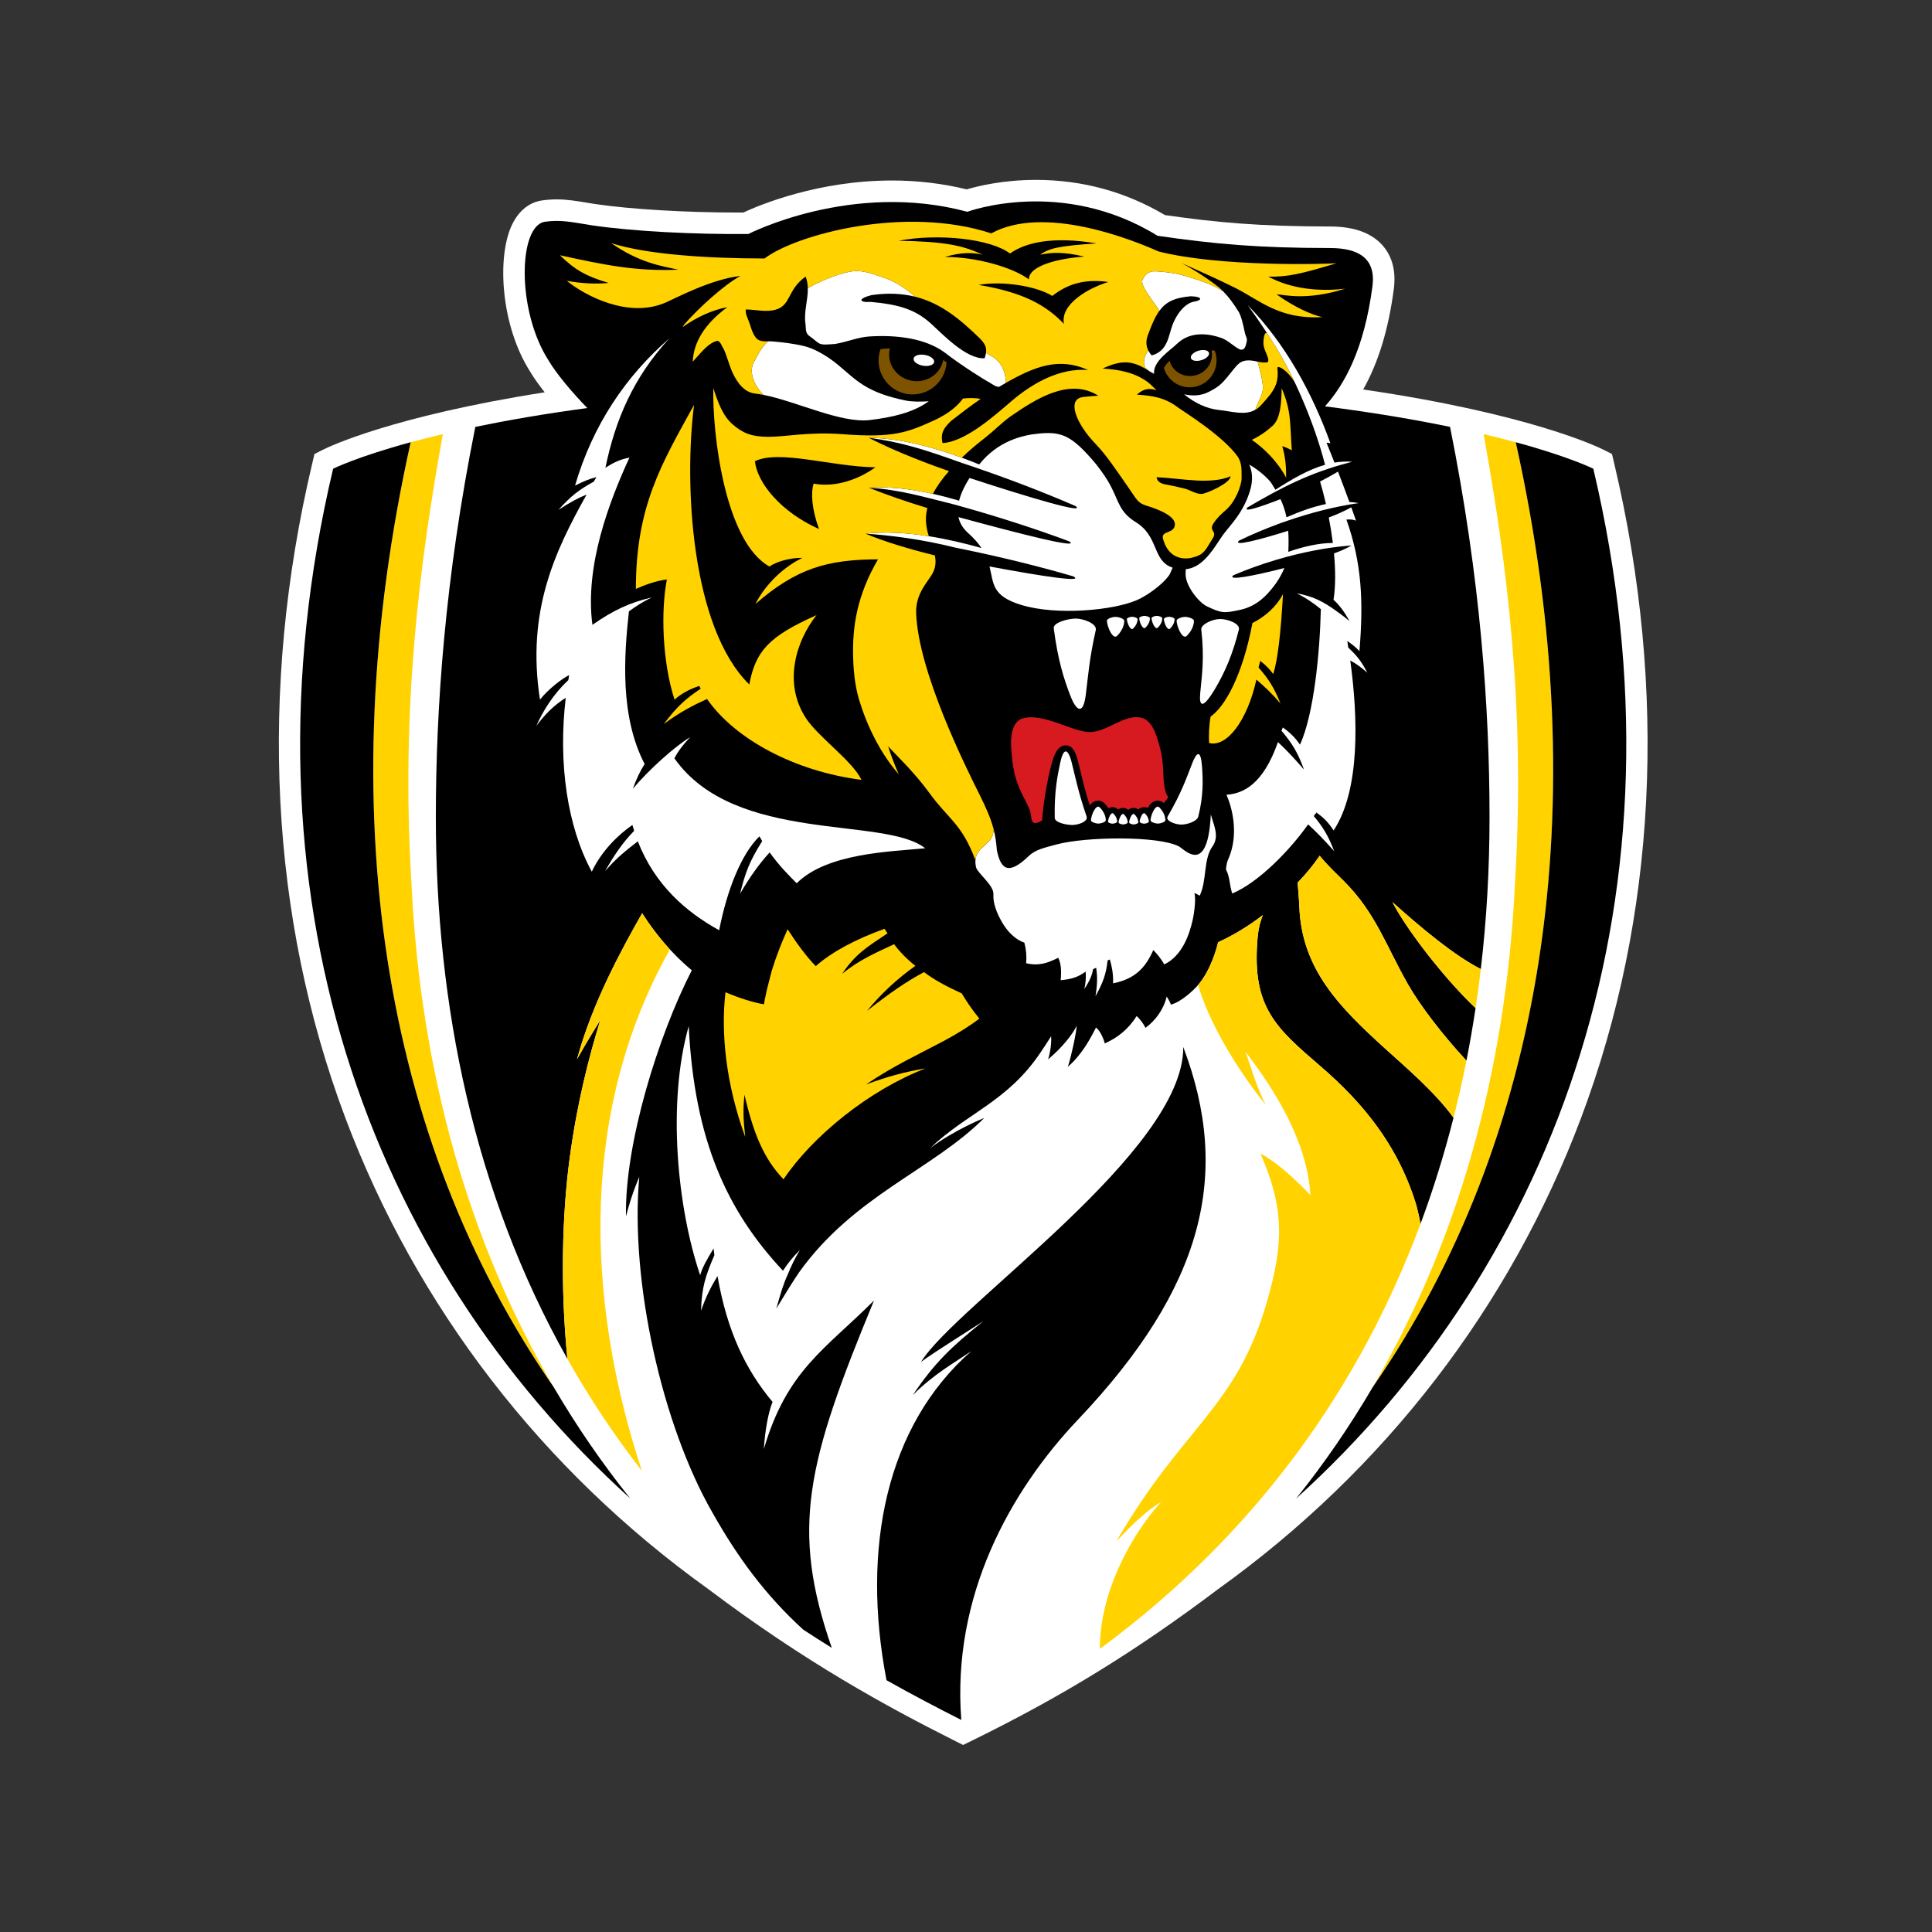 <svg width="201" height="201" viewBox="0 0 201 201" fill="none" xmlns="http://www.w3.org/2000/svg">
<rect x="0" y="0" width="201" height="201" fill="#333333" stroke="none"/>
<path d="M167.946 48.249L167.706 47.234L166.773 46.764C166.318 46.535 159.186 43.057 141.822 40.523C143.404 37.712 144.456 34.263 145.007 30.083C145.251 28.225 144.86 26.697 143.844 25.538C142.699 24.23 140.859 23.566 138.374 23.564C130.942 23.556 126.531 23.141 121.2 22.377C117.104 19.947 112.592 18.715 107.777 18.715C104.397 18.715 101.773 19.349 100.571 19.702C98.077 19.09 95.466 18.779 92.796 18.779C85.146 18.779 79.095 21.295 77.338 22.108C77.151 22.112 76.961 22.112 76.773 22.112C71.305 22.112 65.597 21.77 61.903 21.225C61.632 21.182 61.374 21.139 61.128 21.099C59.986 20.909 59.001 20.744 57.906 20.744C57.392 20.744 56.89 20.78 56.37 20.856C55.587 20.97 54.137 21.466 53.214 23.499C51.687 26.866 52.118 33.92 55.172 38.692C55.556 39.341 56.083 40.074 56.669 40.815C40.705 43.316 34.085 46.544 33.649 46.764L32.715 47.234L32.476 48.249C26.885 71.895 28.08 95.424 35.926 116.295C43.322 135.958 56.377 152.911 73.686 165.323C83.809 172.953 92.265 177.551 99.204 181.042L100.198 181.543L101.198 181.053C110.576 176.451 118.214 171.746 126.736 165.323C144.045 152.911 157.1 135.958 164.495 116.295C172.343 95.424 173.536 71.895 167.946 48.249Z" fill="white"/>
<path d="M126.729 98.026C126.733 98.025 126.737 98.024 126.729 98.026V98.026Z" fill="black"/>
<path d="M140.603 113.992C143.246 116.791 145.809 120.407 147.285 125.17C147.379 125.471 147.611 126.384 147.789 127.316C149.134 123.698 150.274 120.015 151.221 116.284C149.286 113.607 146.127 110.927 144.099 109.087C139.393 104.816 135.432 100.848 135.18 94.365C135.15 93.606 135.036 92.254 135.001 91.828C135.983 90.791 136.633 90.004 137.29 89.028C138.231 90.163 139.195 91.046 139.79 91.642C143.144 94.999 144.183 98.371 146.498 102.435C147.708 104.558 150.106 107.71 152.565 110.344C152.923 108.53 153.24 106.707 153.515 104.878C150.346 101.897 146.363 96.759 144.861 93.853C147.834 96.51 151.251 99.389 154.059 100.818C154.675 95.579 154.966 90.296 154.966 85.014C154.966 73.744 154.028 60.186 150.858 44.412C147.265 43.668 142.952 42.927 137.849 42.275C139.896 39.982 141.925 36.321 142.785 29.79C143.159 26.939 141.43 25.808 138.372 25.805C130.881 25.797 126.381 25.395 120.429 24.53C110.457 18.378 100.638 22.033 100.638 22.033C88.615 18.796 77.856 24.346 77.856 24.346C72.244 24.393 65.872 24.076 61.549 23.438C59.576 23.122 58.343 22.833 56.694 23.072C53.924 23.479 53.723 32.312 57.083 37.52C57.807 38.766 59.42 40.727 61.102 42.452C56.587 43.059 52.721 43.736 49.452 44.412C46.282 60.186 45.344 73.744 45.344 85.014C45.344 104.562 49.318 124.124 59.029 141.371C58.277 133.806 58.491 126.325 59.255 120.585C60.028 114.767 61.286 109.909 62.447 106.152C62.447 106.152 61.124 108.228 60.029 110.203C61.617 104.359 64.62 98.861 66.809 95.007C68.083 97.009 69.826 99.175 71.973 100.944C68.489 107.73 64.974 119.002 65.127 126.553C65.719 124.181 66.507 122.446 66.507 122.446C65.529 133.256 68.885 148.282 74.123 157.373C76.708 161.963 79.632 165.968 83.572 169.546C84.573 170.202 85.561 170.831 86.535 171.436C82.219 158.992 83.944 152.2 90.928 135.303C85.831 140.399 81.879 142.544 79.469 150.755C79.593 148.736 79.964 146.841 80.376 145.852C77.58 142.516 75.654 138.52 74.647 132.757C74.017 133.798 73.432 134.9 72.934 136.365C73.006 133.961 73.369 132.799 74.323 130.582C74.294 130.35 74.261 130.126 74.235 129.888C73.634 130.892 73.063 131.846 72.844 132.67C70.475 125.708 69.381 114.78 71.652 106.752C72.236 118.669 75.664 126.01 81.458 132.205C81.955 131.43 82.511 130.743 83.22 130.051C82.674 130.952 82.284 131.776 81.966 132.574C81.505 133.568 81.26 134.393 80.763 136.144C81.878 134.316 82.473 133.337 83.149 132.349C88.872 124.367 96.977 121.733 102.4 116.311C102.4 116.311 99.304 117.531 96.754 119.463C100.627 115.759 104.853 114.623 108.321 109.397C108.617 108.953 108.976 108.423 109.354 107.813C109.404 108.51 109.283 109.451 109.039 110.214C110.501 108.996 111.596 107.602 112.019 106.716C111.957 107.589 111.446 109.917 111.097 110.988C112.555 109.717 113.396 108.13 114.024 106.904C114.411 107.197 114.774 107.924 114.94 108.551C116.228 107.991 117.419 107.064 118.245 105.712C118.586 105.974 119.048 106.632 119.171 106.931C120.195 106.203 121.089 104.98 121.378 103.676C121.545 103.931 121.731 104.236 121.817 104.518C122.88 104.246 124.16 103.041 124.643 102.478C125.937 100.972 126.55 98.777 126.728 98.024C128.335 97.303 129.918 96.321 131.384 95.206C131.122 95.834 130.928 96.577 130.846 97.458C130.831 97.615 130.821 97.766 130.809 97.918C130.287 104.78 132.737 106.94 137.323 110.88C138.38 111.789 139.499 112.821 140.603 113.992Z" fill="black"/>
<path d="M112.145 147.7C125.24 133.9 128.13 122.175 123.102 108.925C123.216 119.749 99.483 135.76 95.823 141.688C97.09 140.74 101.416 138.043 102.316 137.443C99.028 140.074 97.244 141.756 94.965 145.138C97.203 142.918 99.274 141.788 101.051 140.571C92.199 148.32 89.59 161.097 92.231 174.805C94.88 176.297 97.46 177.651 100.01 178.939C99.008 166.051 105.096 155.13 112.145 147.7Z" fill="black"/>
<path d="M42.793 91.662C41.713 73.632 43.631 58.7 46.072 45.165C44.853 45.452 43.736 45.737 42.727 46.01C34.246 84.146 39.806 118.649 57.614 144.329C48.772 129.262 43.711 111.506 42.793 91.662Z" fill="#FFD200"/>
<path d="M57.612 144.325C57.602 144.307 57.623 144.343 57.612 144.325C39.806 118.646 34.245 84.143 42.726 46.007C37.098 47.538 34.656 48.765 34.656 48.765C24.255 92.757 38.338 131.26 65.573 155.901C62.634 152.229 60.002 148.402 57.612 144.325Z" fill="black"/>
<path d="M157.629 91.662C158.71 73.632 156.792 58.7 154.351 45.165C155.57 45.452 156.687 45.737 157.696 46.01C166.177 84.146 160.616 118.649 142.809 144.329C151.651 129.262 156.711 111.506 157.629 91.662Z" fill="#FFD200"/>
<path d="M142.808 144.325C142.798 144.343 142.819 144.307 142.808 144.325C160.615 118.646 166.176 84.143 157.694 46.007C163.323 47.538 165.765 48.765 165.765 48.765C176.165 92.757 162.083 131.26 134.848 155.901C137.786 152.229 140.418 148.402 142.808 144.325Z" fill="black"/>
<path d="M58.966 82.502C59.419 85.497 60.273 88.307 61.569 90.688C62.597 88.478 64.449 86.743 65.793 85.828C65.858 86.059 65.903 86.213 65.975 86.437C64.794 87.642 63.836 89.048 62.957 90.631C64.106 89.271 65.215 88.411 66.358 87.53C68.104 92.013 71.315 94.857 74.82 96.779C75.651 92.509 77.155 88.818 79.011 87.009C79.096 87.155 79.211 87.371 79.297 87.509C77.95 89.65 77.548 90.769 76.993 92.978C78.121 91.061 79.011 89.856 80.072 88.683C81.058 90.062 82.009 91.015 82.888 91.892C86.041 88.74 92.661 88.602 96.252 88.252C92.056 84.886 76.449 87.847 70.163 78.892C70.542 78.164 71.035 77.51 71.804 76.691C70.222 77.641 67.494 80.086 65.839 82.061C66.212 81.025 66.61 80.199 67.067 79.486C64.494 74.555 64.912 68.292 65.432 63.602C66.162 63.064 66.938 62.571 67.799 62.16C65.489 62.699 63.79 63.498 61.632 65.008C60.821 58.855 63.389 52.171 65.484 47.61C64.528 47.786 63.831 48.121 62.985 48.661C64.043 43.58 65.919 39.267 69.616 35.222C65.106 39.143 61.67 44.204 59.826 50.519C60.842 50.011 61.263 49.85 62.053 49.636C61.978 49.77 61.843 49.979 61.765 50.114C60.299 50.917 59.422 51.564 58.103 53.042C59.411 52.197 60.171 51.798 61.027 51.456C57.738 57.341 54.751 63.596 56.177 72.783C57.073 71.669 58.488 70.584 59.213 70.238C59.181 70.408 59.157 70.583 59.129 70.754C57.581 72.204 56.503 73.928 55.803 75.514C56.692 74.332 57.615 73.375 58.859 72.6C58.462 75.913 58.483 79.312 58.966 82.502Z" fill="white"/>
<path d="M125.948 74.549C125.777 75.493 125.75 76.541 125.79 77.298C127.637 77.787 129.78 74.947 130.711 70.704C131.547 71.417 132.335 72.159 133.221 73.191C132.542 71.509 131.96 70.606 130.937 69.453C130.967 69.249 131.083 68.966 131.108 68.758C131.108 68.758 131.885 69.308 132.457 70.125C132.908 68.818 133.26 65.869 133.478 61.805C132.775 63.167 131.539 64.199 130.301 64.817C129.249 70.373 127.393 73.559 125.948 74.549Z" fill="#FFD200"/>
<path d="M133.809 49.705C133.809 48.434 133.722 47.506 133.402 46.414C133.702 46.505 134.158 46.723 134.397 46.844C134.192 44.193 134.388 42.803 133.343 40.396C133.309 41.767 133.253 43.536 132.396 44.302C131.691 44.934 130.967 45.423 130.229 45.755C131.487 46.623 132.906 47.99 133.809 49.705Z" fill="#FFD200"/>
<path d="M70.175 72.788C70.978 72.09 71.81 71.673 72.75 71.365C72.798 71.461 72.85 71.554 72.9 71.649C71.338 72.684 70.382 73.556 69.068 75.317C70.753 74.078 72.139 73.362 73.558 72.72C76.464 76.909 82.694 80.251 89.627 81.136C88.686 79.159 85.128 76.678 83.85 74.72C81.429 71.017 82.852 66.641 84.946 63.999C79.92 66.227 78.605 67.783 77.953 71.209C71.896 65.279 71.148 50.357 72.21 42.117C68.843 48.23 66.154 52.645 66.154 61.266C67.13 60.846 68.205 60.436 69.381 60.283C68.745 63.556 68.895 68.818 70.175 72.788Z" fill="#FFD200"/>
<path d="M87.151 37.929C89.142 39.596 90.109 40.811 94.177 41.661C94.873 41.807 95.835 41.805 96.626 41.744C95.004 42.937 92.791 43.425 90.489 43.699C87.483 44.061 82.809 41.739 79.423 41.081C78.161 39.758 77.93 38.397 78.52 37.502C78.765 37.129 79.096 36.246 79.907 35.512C80.073 35.51 80.245 35.509 80.412 35.524C81.489 35.619 82.567 35.75 83.624 35.996C84.846 36.282 86.202 37.154 87.151 37.929Z" fill="white"/>
<path d="M90.391 50.737C93.545 50.923 96.241 51.739 98.585 52.31C98.953 52.396 99.313 52.496 99.682 52.597C103.846 53.757 107.781 55.031 111.23 56.317C112.505 57.164 106.368 55.611 99.716 53.8C99.844 54.388 100.151 54.951 100.717 55.452C101.336 56.001 101.779 56.52 102.108 57.013C100.306 56.507 98.454 56.074 96.631 55.785C94.336 55.424 92.092 55.289 90.045 55.518C92.662 55.695 95.942 56.109 99.328 56.959C99.399 56.974 99.468 56.99 99.537 57.002C99.613 57.019 99.689 57.035 99.764 57.05C104.029 57.916 108.089 58.917 111.675 59.967C112.866 60.628 108.497 59.973 102.945 58.933C103.39 60.679 103.147 61.984 106.214 62.926C109.989 64.086 115.887 63.47 118.236 62.45C119.798 61.772 121.434 60.319 121.725 59.681C121.83 59.45 121.92 59.248 122 59.056C119.867 58.368 120.602 55.836 118.181 54.335C116.445 53.261 116.431 52.22 115.521 50.498C115.188 49.862 114.691 49.133 114.02 48.275C111.515 45.309 110.491 44.871 108.046 45.109C106.419 45.266 103.838 45.852 101.874 48.32C101.272 48.075 100.667 47.843 100.06 47.618C96.857 46.446 93.586 45.597 90.369 45.539C93.707 45.991 95.946 46.686 100.08 48.163C104.39 49.599 108.412 51.133 111.899 52.651C113.048 53.52 107.291 51.831 100.867 49.729C100.416 50.437 99.992 51.255 99.782 52.088C98.872 51.821 97.962 51.58 97.054 51.378C94.796 50.873 92.558 50.603 90.391 50.737Z" fill="white"/>
<path d="M103.128 37.038C102.945 36.942 102.761 36.83 102.579 36.711C102.555 36.88 102.511 37.062 102.435 37.271C100.541 37.398 98.038 34.74 96.858 33.669C95.092 32.064 93.217 31.658 90.605 31.41C89.379 31.497 89.178 31.084 90.673 30.701C92.411 30.449 93.896 30.541 95.213 30.87C94.291 30.079 93.315 29.372 92.127 28.954C91.228 28.636 90.239 28.253 89.283 28.199C88.704 28.171 87.958 28.345 87.319 28.543C86.207 28.889 84.876 29.497 84.043 29.971C84.073 31.181 83.626 32.389 83.79 33.61C83.876 34.253 83.736 34.662 84.283 35.016C84.607 35.225 84.933 35.569 85.251 35.739C85.585 35.922 86.334 35.814 86.886 35.786C88.224 35.547 89.283 35.08 90.413 35.007C93.407 34.811 96.293 35.239 98.235 36.64C100.143 38.114 102.504 39.57 103.095 39.888C103.307 40.003 103.601 40.263 103.947 40.242C104.167 40.109 104.384 39.982 104.602 39.858C104.617 39.735 104.621 39.621 104.621 39.527C104.621 38.942 104.304 37.647 103.128 37.038Z" fill="white"/>
<path d="M129.516 34.64C129.385 33.976 129.14 32.884 128.874 32.453C128.319 31.556 127.846 30.911 127.253 30.31C126.175 29.617 124.798 29.126 122.897 28.597C122.012 28.351 120.201 28.175 119.87 28.244C119.317 28.351 119.053 28.726 118.868 29.096C118.587 29.654 119.768 31.031 120.621 32.337C121.302 31.4 122.204 30.967 123.893 30.822C125.12 30.862 125.132 31.233 124.209 31.386C123.653 31.465 122.689 32.091 122.016 33.718C121.567 34.806 121.561 36.508 119.814 36.981C119.657 36.8 119.54 36.621 119.457 36.445C119.224 36.825 118.795 37.539 119.145 38.247L119.579 38.624C119.74 38.706 119.901 38.794 120.068 38.891C119.93 37.586 121.733 36.47 122.437 35.781C123.969 34.285 126.099 34.814 127.077 35.163C127.79 35.42 128.365 36.068 129.013 36.364C129.599 36.492 129.615 35.806 129.705 35.537C129.8 35.251 129.572 34.929 129.516 34.64Z" fill="white"/>
<path d="M103.352 93.054C103.298 93.941 103.685 94.973 104.258 95.964C104.824 96.94 105.646 97.762 106.571 98.07C106.759 98.793 106.823 99.455 106.759 100.211C108.046 100.519 108.965 100.211 110.098 99.644C110.382 100.211 110.444 100.967 110.35 101.974C111.421 101.881 112.114 101.691 112.947 101.082C112.996 101.565 112.966 102.29 112.807 102.888C113.343 102.1 113.594 101.532 113.723 100.824C113.831 100.781 113.938 100.736 114.047 100.685C114.161 101.532 114.194 102.258 113.973 103.644C114.792 102.163 115.075 101.313 115.232 99.927C115.33 99.857 115.365 99.889 115.465 99.815C115.668 100.552 115.833 101.246 115.8 102.303C118.038 101.863 119.17 100.714 119.984 98.841C120.337 99.184 120.82 99.769 121.122 100.337C123.011 99.437 123.752 97.185 124.083 95.707C124.262 94.907 124.435 93.464 124.261 92.907C124.455 92.988 124.639 93.082 124.817 93.181C125.573 91.606 125.186 89.404 126.129 88.077C126.883 87.014 126.311 85.959 125.97 84.736C125.654 91.188 123.237 88.366 122.646 88.056C120.513 86.942 112.968 87.033 109.926 87.853C108.664 88.194 107.722 88.386 107.014 89.07C104.836 91.172 104.103 90.342 103.711 88.454C103.653 87.695 103.56 87.046 103.407 86.409C103.392 86.283 103.376 86.156 103.362 86.028C103.372 86.113 103.369 86.188 103.37 86.265C103.404 87.924 101.584 87.961 101.482 89.497C101.467 89.709 101.484 89.95 101.545 90.229C101.717 90.872 103.425 92.112 103.352 93.054Z" fill="white"/>
<path d="M96.019 38.046C95.431 37.946 94.996 37.607 95.049 37.299C95.104 36.987 95.625 36.821 96.213 36.923C96.806 37.026 97.24 37.359 97.186 37.67C97.132 37.977 96.61 38.15 96.019 38.046Z" fill="white"/>
<path d="M125.778 36.706C125.857 36.977 125.501 37.322 124.98 37.475C124.462 37.626 123.979 37.531 123.898 37.259C123.818 36.985 124.172 36.64 124.689 36.487C125.211 36.333 125.697 36.432 125.778 36.706Z" fill="white"/>
<path d="M130.602 42.634C130.807 41.943 131.319 41.181 131.378 40.53C131.439 39.871 131.147 38.758 130.843 37.623C130.836 37.622 130.831 37.621 130.825 37.62C129.297 37.267 128.921 37.705 128.343 38.417C127.238 39.777 127.037 40.123 125.782 40.758C124.876 41.217 124.035 41.199 123.188 41.02C124.257 41.913 125.556 42.527 126.813 42.654C128.15 42.791 129.491 43.258 130.602 42.634Z" fill="white"/>
<path d="M131.443 35.714C131.445 36.474 132.167 37.317 131.891 37.674C131.646 37.761 131.238 37.713 130.843 37.623C131.146 38.756 131.437 39.87 131.378 40.529C131.319 41.179 130.806 41.942 130.602 42.632C130.618 42.624 130.638 42.616 130.654 42.606C130.821 42.508 130.978 42.384 131.121 42.232C132.5 40.748 133.074 39.985 132.9 38.333C132.777 37.894 133.931 38.438 134.732 39.841C133.997 38.283 133.237 36.876 132.524 35.756C132.266 35.36 132.049 35.021 131.84 34.7C131.57 34.44 131.441 35.146 131.443 35.714Z" fill="#FFD200"/>
<path d="M126.454 36.71C126.429 36.628 126.4 36.55 126.369 36.472C126.257 36.464 126.145 36.459 126.036 36.456C126.283 37.56 125.6 38.689 124.46 39.025C123.27 39.375 122.033 38.733 121.698 37.59C121.691 37.571 121.688 37.551 121.684 37.531L121.683 37.532C121.435 37.777 121.215 38.027 121.084 38.282C121.086 38.285 121.086 38.287 121.087 38.289C121.522 39.772 123.075 40.616 124.558 40.181C126.04 39.745 126.888 38.191 126.454 36.71Z" fill="#7E5300"/>
<path d="M98.129 37.454C97.853 38.916 96.401 39.881 94.871 39.614C93.331 39.346 92.282 37.926 92.539 36.441C92.552 36.374 92.568 36.309 92.585 36.245C92.226 36.26 91.897 36.289 91.608 36.32C91.545 36.504 91.489 36.695 91.455 36.895C91.12 38.818 92.413 40.65 94.336 40.983C96.265 41.319 98.094 40.026 98.429 38.103C98.455 37.963 98.466 37.823 98.474 37.686C98.359 37.603 98.243 37.524 98.129 37.454Z" fill="#7E5300"/>
<path d="M108.415 85.359C107.057 86.163 107.425 85.002 107.11 84.213C106.567 82.855 105.495 81.653 105.276 78.627C105.11 77.321 105.036 75.149 106.386 74.743C108.482 74.111 111.595 76.163 113.374 76.163C115.15 76.163 116.899 74.324 118.65 74.65C119.845 74.87 120.311 76.382 120.694 77.841C121.114 79.439 120.962 80.605 121.125 81.681C121.233 82.404 121.316 82.61 121.546 82.944C121.528 82.969 121.104 83.519 121.087 83.544C121.065 83.521 121.045 83.503 121.084 83.55C120.915 83.384 120.69 83.293 120.452 83.293C120.207 83.293 119.966 83.392 119.775 83.568C119.635 83.697 119.51 83.87 119.406 84.061C119.293 84.003 119.165 83.974 119.032 83.974C118.818 83.974 118.603 84.058 118.433 84.213C118.43 84.215 118.429 84.216 118.429 84.216C118.288 84.111 118.117 84.054 117.935 84.054C117.735 84.054 117.539 84.125 117.379 84.255C117.23 84.125 117.04 84.054 116.839 84.054C116.657 84.054 116.479 84.112 116.329 84.219C116.324 84.215 116.32 84.211 116.317 84.206C116.162 84.055 115.959 83.974 115.74 83.974C115.595 83.974 115.452 84.011 115.321 84.084C115.21 83.907 115.065 83.729 114.884 83.55C114.716 83.384 114.492 83.293 114.254 83.293C114.01 83.293 113.77 83.392 113.576 83.568C113.506 83.635 113.436 83.712 113.375 83.799C112.915 82.357 112.661 81.297 112.414 80.264C112.327 79.909 112.243 79.559 112.15 79.195C111.935 78.34 111.631 77.547 110.879 77.547C109.996 77.547 109.668 78.619 109.473 79.243C108.981 80.891 108.532 83.672 108.415 85.359Z" fill="#D71920"/>
<path d="M109.625 65.327C109.625 64.725 111.209 64.352 111.92 64.352C112.634 64.352 114.081 64.827 114.009 65.513C113.314 68.602 113.211 70.326 112.955 72.333C112.707 74.27 112.036 74.17 111.329 72.306C110.702 70.657 110.062 68.746 109.625 65.327ZM115.163 64.567C115.157 64.384 115.689 64.181 116.044 64.181C116.4 64.18 116.96 64.368 116.967 64.59C116.96 65.002 116.789 65.595 116.208 66.167C116.101 66.274 115.947 66.26 115.801 66.128C115.434 65.789 115.159 64.925 115.163 64.567ZM117.235 64.407C117.233 64.293 117.562 64.168 117.782 64.168C118.001 64.168 118.35 64.284 118.353 64.421C118.349 64.676 118.244 65.042 117.883 65.398C117.816 65.464 117.72 65.456 117.631 65.374C117.405 65.165 117.234 64.628 117.235 64.407ZM118.52 64.314C118.515 64.199 118.845 64.075 119.064 64.074C119.284 64.074 119.632 64.191 119.638 64.327C119.63 64.582 119.525 64.949 119.167 65.304C119.098 65.369 119.004 65.363 118.915 65.279C118.687 65.07 118.518 64.535 118.52 64.314ZM119.803 64.314C119.798 64.199 120.128 64.075 120.349 64.074C120.569 64.074 120.916 64.191 120.921 64.327C120.916 64.582 120.81 64.949 120.451 65.304C120.382 65.369 120.288 65.363 120.2 65.279C119.97 65.07 119.801 64.535 119.803 64.314ZM128.898 65.462C128.258 68.063 127.42 69.969 126.413 71.662C125.114 73.845 124.746 73.483 124.864 72.149C125.022 70.362 125.33 68.544 124.975 65.469C124.975 64.927 126.178 64.401 126.939 64.401C127.701 64.401 128.984 64.852 128.898 65.462ZM113.054 84.965C113.186 85.532 112.092 85.829 111.557 85.829C111.021 85.829 109.797 85.614 109.731 85.118C109.676 82.299 110.019 80.725 110.3 79.364C110.625 77.824 111.092 77.743 111.498 79.341C111.915 80.996 112.185 82.419 113.054 84.965ZM121.468 84.966C122.973 82.384 123.463 80.858 124.056 79.359C124.497 78.24 124.926 77.936 125.057 79.77C125.157 81.192 125.208 82.793 124.661 84.979C124.483 85.489 123.464 85.788 122.894 85.788C122.319 85.788 121.251 85.424 121.468 84.966ZM123.293 64.181C123.651 64.18 124.21 64.368 124.216 64.59C124.208 65.002 124.038 65.595 123.456 66.167C123.348 66.274 123.194 66.26 123.049 66.128C122.682 65.789 122.409 64.925 122.413 64.567C122.406 64.384 122.937 64.181 123.293 64.181ZM121.087 64.407C121.083 64.293 121.412 64.168 121.632 64.168C121.853 64.168 122.2 64.284 122.205 64.421C122.198 64.676 122.092 65.042 121.732 65.398C121.667 65.464 121.571 65.456 121.48 65.374C121.254 65.165 121.084 64.628 121.087 64.407ZM119.524 85.473C119.519 85.593 119.223 85.692 119.034 85.692C118.846 85.692 118.564 85.585 118.567 85.487C118.566 85.299 118.711 84.842 118.905 84.661C118.98 84.589 119.064 84.584 119.12 84.64C119.43 84.944 119.519 85.257 119.524 85.473ZM118.426 85.557C118.422 85.674 118.126 85.772 117.936 85.772C117.748 85.772 117.468 85.665 117.47 85.567C117.468 85.377 117.613 84.922 117.807 84.74C117.884 84.671 117.967 84.664 118.024 84.72C118.332 85.025 118.422 85.337 118.426 85.557ZM116.926 84.72C117.235 85.025 117.325 85.337 117.329 85.557C117.325 85.674 117.028 85.772 116.84 85.772C116.651 85.772 116.368 85.665 116.373 85.567C116.372 85.377 116.516 84.922 116.711 84.74C116.787 84.671 116.868 84.664 116.926 84.72ZM116.232 85.473C116.227 85.593 115.929 85.692 115.741 85.692C115.553 85.692 115.272 85.585 115.278 85.487C115.275 85.299 115.419 84.842 115.615 84.661C115.691 84.589 115.771 84.584 115.829 84.64C116.136 84.944 116.226 85.257 116.232 85.473ZM115.046 85.331C115.041 85.521 114.562 85.681 114.257 85.681C113.953 85.681 113.498 85.507 113.503 85.35C113.501 85.048 113.735 84.306 114.048 84.016C114.172 83.902 114.304 83.89 114.397 83.982C114.893 84.472 115.039 84.979 115.046 85.331ZM120.247 84.016C120.371 83.902 120.502 83.89 120.595 83.982C121.091 84.472 121.237 84.979 121.244 85.331C121.237 85.521 120.757 85.681 120.455 85.681C120.151 85.681 119.696 85.507 119.7 85.35C119.698 85.048 119.932 84.306 120.247 84.016Z" fill="white"/>
<path d="M147.788 127.316C147.611 126.384 147.379 125.472 147.285 125.17C145.809 120.409 143.245 116.791 140.603 113.992C139.498 112.821 138.379 111.789 137.323 110.881C132.736 106.94 130.286 104.781 130.809 97.918C130.82 97.767 130.831 97.616 130.845 97.459C130.927 96.578 131.121 95.834 131.383 95.207C129.917 96.321 128.334 97.303 126.727 98.026C126.563 98.733 125.964 100.942 124.642 102.479C126.102 107.401 129.76 112.588 131.676 114.937C130.66 112.907 130.37 111.671 129.571 109.42C132.531 113.269 136.015 118.702 136.332 124.341C134.458 122.361 132.506 120.696 131.13 120.017C133.732 125.886 133.454 129.652 131.853 135.285C128.653 146.555 123.086 148.316 116.128 160.389C117.747 158.625 119.17 157.269 120.807 156.241C117.482 159.939 114.386 165.932 114.432 171.54C130.881 159.42 141.549 144.082 147.788 127.316Z" fill="#FFD200"/>
<path d="M146.5 102.434C144.183 98.37 143.144 94.998 139.792 91.641C139.196 91.045 138.233 90.162 137.291 89.026C136.634 90.003 135.984 90.79 135.002 91.827C135.038 92.253 135.151 93.605 135.182 94.364C135.433 100.847 139.394 104.814 144.1 109.086C146.128 110.927 149.288 113.606 151.222 116.283C151.724 114.316 152.169 112.334 152.564 110.34C150.107 107.708 147.709 104.557 146.5 102.434Z" fill="#FFD200"/>
<path d="M144.861 93.853C146.362 96.759 150.345 101.895 153.515 104.877C153.719 103.526 153.901 102.174 154.061 100.818C151.25 99.388 147.836 96.51 144.861 93.853Z" fill="#FFD200"/>
<path d="M69.696 98.776C68.564 97.546 67.595 96.247 66.808 95.009C64.621 98.862 61.617 104.359 60.031 110.202C61.126 108.227 62.447 106.151 62.447 106.151C61.287 109.91 60.028 114.766 59.256 120.584C58.492 126.324 58.278 133.804 59.029 141.37C61.292 145.386 63.867 149.279 66.775 153.017C60.782 134.827 60.418 115.269 69.696 98.776Z" fill="#FFD200"/>
<path d="M101.89 105.971C101.181 105.114 100.563 104.2 100.059 103.351C98.457 102.621 97.113 101.893 96.133 101.134C94.337 102.087 92.475 103.378 90.202 105.168C91.688 103.358 93.351 101.817 95.236 100.486C94.339 99.78 93.605 99.019 93.019 98.234C91.191 99.098 89.56 99.756 87.615 101.302C89.049 99.211 90.148 98.565 92.337 97.1C92.275 96.99 92.081 96.742 92.026 96.63C88.994 97.72 86.522 99.045 84.873 100.512C83.972 99.612 82.897 98.161 81.94 96.681C81.344 97.994 80.758 99.457 80.287 101.004C79.949 102.257 79.694 103.312 79.611 103.789C79.603 103.813 79.596 103.837 79.588 103.858C79.55 104.066 79.515 104.274 79.482 104.482C78.544 104.346 76.86 103.832 75.479 103.227C74.975 107.433 75.536 112.855 77.533 118.286C77.317 116.376 77.299 115.35 77.453 113.894C78.407 117.999 79.475 120.554 81.515 122.696C84.545 118.178 90.463 113.393 96.282 111.158C94.062 111.525 92.399 111.989 90.1 112.822C93.064 110.826 95.383 109.79 98.184 108.3C99.677 107.504 100.944 106.701 101.89 105.971Z" fill="#FFD200"/>
<path d="M138.746 86.395C141.536 82.183 141.282 74.585 140.478 68.719C141.064 69.03 141.636 69.437 142.248 69.988C141.646 68.805 141.142 68.179 140.268 67.376C140.239 67.183 140.208 66.886 140.167 66.681C140.686 67.049 141.076 67.354 141.432 67.743C141.857 62.639 141.7 58.63 140.08 54.058C140.08 54.058 140.602 53.978 141.075 54.167C140.963 53.839 140.795 53.357 140.588 52.782C139.858 53.178 139.096 53.516 138.244 53.839C138.411 54.705 138.555 55.597 138.666 56.489C137.221 56.491 135.643 56.857 134.025 57.412C134.03 57.351 134.039 57.289 134.042 57.228C134.07 56.467 134.061 55.809 134.023 55.22C130.937 56.19 128.213 56.881 128.908 56.245C130.163 55.633 131.528 55.056 132.949 54.529C133.046 54.495 133.138 54.456 133.235 54.422C133.459 54.342 133.684 54.266 133.909 54.189C136.33 53.354 138.883 52.692 141.354 52.34C141.039 52.277 140.714 52.245 140.387 52.228C140.046 51.292 139.631 50.18 139.201 49.067C138.661 49.392 138.033 49.734 137.336 50.096C137.548 50.806 137.756 51.597 137.948 52.438C136.628 52.711 135.245 53.204 133.843 53.818C133.7 53.103 133.488 52.499 133.217 51.928C130.929 52.821 129.266 53.339 129.79 52.789C133.3 50.731 136.218 49.204 140.42 48.109C140.52 48.085 140.611 48.062 140.69 48.04C140.164 47.985 139.315 48.042 138.836 48.126C138.692 47.764 138.551 47.406 138.411 47.06C138.359 46.931 138.056 46.185 138.004 46.055L138.411 46.108C136.553 40.964 133.736 35.73 129.805 31.744C131.161 33.611 131.575 34.293 132.524 35.755C134.432 38.755 136.691 43.801 137.855 48.353C136.133 48.847 134.483 49.812 132.69 50.949C132.562 50.733 132.427 50.513 132.282 50.284C131.967 49.783 130.843 48.808 129.966 48.337C130.271 48.982 130.389 49.915 130.065 50.992C129.486 52.921 128.573 54.005 127.488 55.322C126.562 56.446 125.439 59.028 123.365 59.216C123.351 59.429 123.346 59.626 123.346 59.742C123.346 61.001 124.761 62.695 125.535 63.066C127.036 63.781 127.306 63.834 129.079 63.434C130.855 63.028 131.834 61.85 132.432 61.105C132.907 60.516 133.326 59.827 133.618 59.096C130.456 59.907 127.581 60.466 128.319 59.846C129.681 59.262 131.162 58.726 132.702 58.265C132.727 58.257 132.751 58.251 132.775 58.243C135.325 57.485 138.031 56.937 140.613 56.746C140.056 57.077 139.442 57.339 138.785 57.574C138.949 59.332 138.957 61.02 138.735 62.399C139.344 62.947 139.852 63.628 140.409 64.625C139.98 64.264 139.552 63.937 139.126 63.637C137.636 62.547 136.567 62.019 134.89 61.729C135.835 62.172 136.659 62.749 137.417 63.371C137.315 67.851 136.708 74.251 135.252 77.468C134.734 76.741 134.253 76.248 133.465 75.683C133.449 75.745 133.335 75.959 133.318 76.021C134.423 77.323 135.004 78.253 135.665 80.066C134.62 78.858 133.764 77.952 132.955 77.206C131.396 81.638 129.335 82.558 127.595 82.686C127.595 82.686 129.255 86.117 127.76 89.445C127.64 89.71 127.581 90.063 127.546 90.448C127.988 91.345 127.866 91.884 128.195 92.957C130.961 91.802 134.2 88.443 136.094 85.767C136.928 86.529 137.731 87.349 138.808 88.553C138.175 86.919 137.621 86.012 136.679 84.9C136.782 84.74 136.858 84.694 136.958 84.53C137.703 85.077 138.142 85.484 138.746 86.395Z" fill="white"/>
<path d="M139.948 30.034C137.271 30.354 134.313 30.064 131.949 28.775C133.945 28.837 135.42 28.48 139.051 27.385C137.941 27.476 126.941 27.799 120.521 26.155C117.71 24.9 108.608 21.274 103.128 24.279C94.154 21.337 82.844 24.387 79.54 26.892C73.524 26.892 67.175 26.458 63.586 25.29C66.507 27.338 68.815 27.679 70.568 28.058C66.159 28.238 62.996 27.591 58.254 26.555C59.833 28.097 60.971 28.735 63.325 29.439C61.932 29.564 60.498 29.491 58.973 29.218C60.785 30.711 65.375 33.19 69.278 31.465C70.406 30.969 73.999 29.047 77.04 28.706C75.362 29.608 72.687 32.032 71.168 33.775C71.115 33.861 71.062 33.947 71.012 34.036C72.412 33.042 74.039 32.26 75.666 31.957C73.229 33.769 72.167 35.645 72.068 37.632C72.92 36.72 73.575 35.778 74.544 35.476C74.773 35.404 74.962 35.651 75.152 36.073C75.503 36.571 75.753 37.736 76.226 38.806C76.74 39.878 77.454 40.824 78.58 40.947C78.851 40.975 79.133 41.024 79.422 41.079C78.161 39.758 77.929 38.395 78.519 37.5C78.766 37.127 79.095 36.246 79.906 35.511C79.399 35.516 78.919 35.527 78.6 35.082C78.333 34.716 78.166 34.244 78.043 33.811C77.918 33.379 77.483 32.602 77.601 32.194C78.653 32.205 79.675 32.511 80.71 32.213C82.311 31.755 81.897 30.128 83.817 28.776C83.969 29.177 84.031 29.575 84.042 29.973C84.876 29.499 86.206 28.89 87.32 28.545C87.958 28.346 88.704 28.171 89.283 28.201C90.239 28.254 91.227 28.638 92.127 28.956C93.314 29.374 94.291 30.081 95.213 30.872C97.965 31.559 99.972 33.301 101.962 35.231C102.416 35.704 102.667 36.092 102.579 36.712C102.761 36.832 102.945 36.944 103.128 37.04C104.304 37.648 104.62 38.942 104.62 39.528C104.62 39.622 104.616 39.736 104.601 39.86C107.612 38.148 110.132 37.122 113.199 38.492C110.342 38.276 107.551 39.748 105.228 41.734C103.678 43.058 100.471 45.978 98.058 46.095C97.821 45.045 98.201 44.504 98.974 43.771C99.977 42.986 100.997 42.215 102.019 41.504C101.462 41.385 100.85 41.397 100.186 41.459C99.323 42.648 98.047 43.318 97.234 43.71C94.41 44.992 92.971 45.582 87.627 45.17C84.229 44.908 81.736 45.445 79.943 45.445C78.144 45.445 77.245 45.037 76.216 44.143C75.19 43.245 74.724 41.927 74.211 40.39C74.105 44.976 75.372 56.348 80.054 58.939C80.799 58.413 82.224 58.024 83.478 58.04C81.641 58.923 79.679 60.685 78.59 62.841C82.837 59.142 86.053 58.209 91.346 58.191C89.15 61.961 88.669 65.197 88.758 68.399C88.812 70.399 89.077 71.937 89.501 73.187C90.337 75.845 91.747 78.557 93.5 80.553C93.078 79.582 92.706 78.606 92.394 77.647H92.395C93.647 78.979 95.133 80.373 96.709 82.525C98.71 85.274 100.057 85.681 101.48 89.495C101.582 87.959 103.402 87.922 103.369 86.263C103.097 85.203 102.65 84.15 101.893 82.637C100.456 79.768 95.52 69.85 95.314 63.786C95.243 61.686 96.601 60.491 97.062 59.571C97.37 58.953 97.378 58.37 97.258 57.78C94.727 57.169 91.858 56.305 90.046 55.518C92.092 55.289 94.337 55.424 96.631 55.785C96.377 54.966 96.206 54.063 96.444 52.992C96.456 52.946 96.469 52.902 96.481 52.855C94.269 52.177 92.317 51.514 90.392 50.737C92.557 50.602 94.797 50.873 97.054 51.377C97.471 50.584 98.045 49.792 98.728 49.014C94.922 47.693 92.098 46.429 90.37 45.539C93.587 45.597 96.858 46.445 100.059 47.618C100.778 46.924 101.64 46.192 102.543 45.498C103.373 44.843 104.271 43.933 105.118 43.332C107.711 41.539 111.231 39.245 114.263 41.169C113.766 41.193 113.237 41.231 112.698 41.305C110.909 41.495 111.972 44.114 113.995 46.199C115.09 47.329 116.153 48.94 117.42 50.756C118.262 51.954 118.344 52.325 119.27 52.606C120.848 53.087 122.552 53.853 122.185 54.822C121.917 55.524 120.768 55.229 121.003 56.081C121.503 57.9 122.813 58.255 123.914 58.045C124.096 57.992 124.277 57.941 124.447 57.895C124.62 57.83 124.782 57.752 124.927 57.668C125.455 57.318 125.685 56.767 126.254 55.868C126.482 55.311 126.081 55.344 126.081 54.868C126.081 54.538 126.691 53.776 127.515 53.079C128.534 52.216 129.172 50.496 129.172 49.754C129.172 48.821 129.196 48.199 128.792 47.535C127.217 45.306 123.061 42.775 122.55 42.387C121.135 41.312 119.792 41.161 118.277 41.058C119.061 40.343 119.712 40.398 120.321 40.6C119.862 40.148 119.625 39.898 119.263 39.647C117.982 38.764 116.529 38.454 114.712 38.342C116.72 37.415 117.86 37.474 119.579 38.624L119.144 38.247C118.794 37.538 119.224 36.824 119.456 36.445C119.199 35.91 119.244 35.401 119.388 34.953C119.808 33.808 120.165 32.962 120.619 32.338C119.767 31.031 118.587 29.655 118.868 29.096C119.052 28.726 119.317 28.351 119.869 28.245C120.201 28.175 122.011 28.351 122.896 28.597C124.798 29.126 126.175 29.617 127.252 30.31C127.129 30.185 126.997 30.061 126.86 29.939C125.803 29.092 124.528 28.241 122.931 27.365C124.872 28.231 127.199 29.291 128.525 29.959C131.091 31.252 133.098 33.254 137.568 32.991C136.41 32.748 134.567 31.887 132.799 30.619C133.599 30.647 135.882 31.32 139.948 30.034ZM91.07 48.614C89.469 49.787 87.016 50.762 84.647 50.314C84.335 51.3 84.468 53.032 85.211 55.04C81.21 53.251 78.794 50.243 78.537 47.982C81.107 46.748 86.547 48.564 91.07 48.614ZM124.499 49.991C125.534 50.046 127.092 50.006 128.015 49.545C128.065 50.225 125.562 51.349 125.026 51.384C124.436 51.419 123.787 50.963 123.225 50.824C122.491 50.648 121.727 50.475 121.266 50.399C120.895 50.34 120.385 50.163 120.329 49.646C121.734 49.717 123.095 49.916 124.499 49.991ZM93.5 25.048C97.549 24.26 103.066 24.832 105.073 26.374C106.65 25.263 109.406 24.545 114.083 25.32C110.198 25.585 109.123 25.817 108.222 26.505C109.374 26.247 110.621 26.18 112.802 26.694C110.234 26.876 107.034 27.607 107.044 29.062C105.323 27.808 101.633 26.733 98.301 26.733C99.985 26.231 101.252 26.253 102.253 26.505C100.177 25.537 98.371 25.133 93.5 25.048ZM110.695 33.698C108.798 31.72 106.426 30.408 101.809 29.64C104.322 29.197 107.809 29.762 109.478 30.787C111.273 29.375 113.134 29.03 115.311 29.339C113.206 29.963 110.266 31.683 110.695 33.698Z" fill="#FFD200"/>
</svg>
